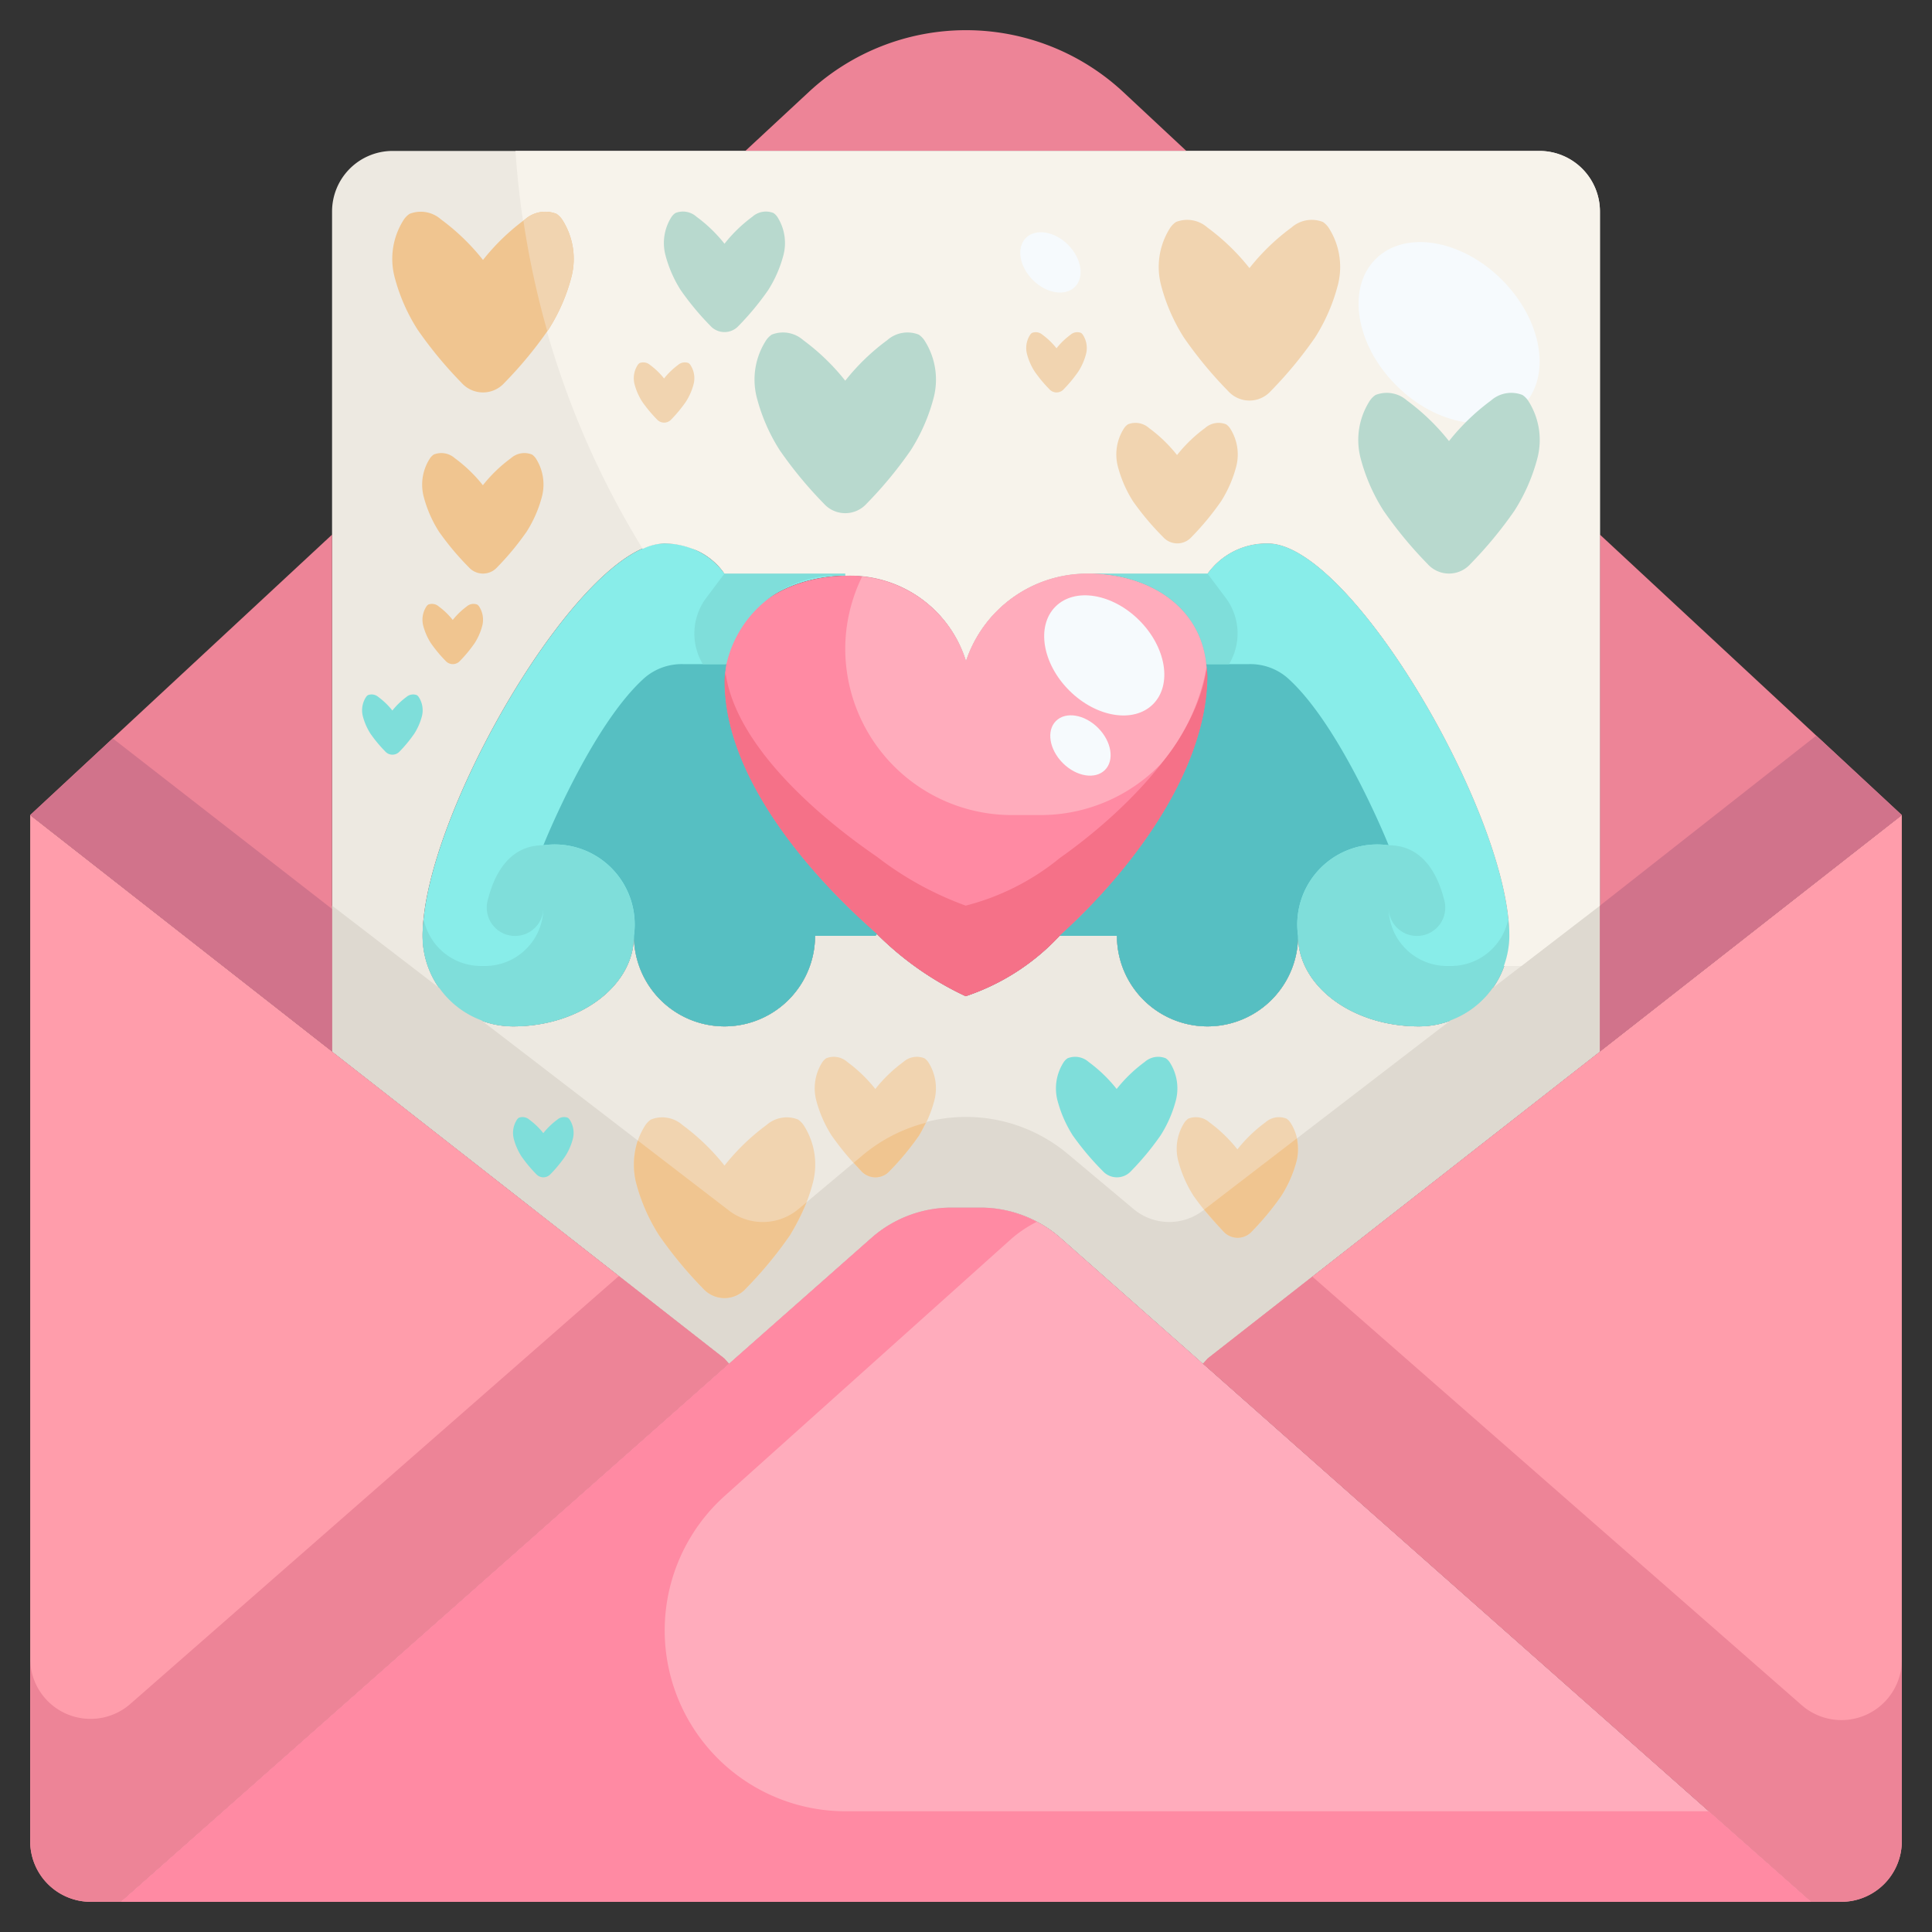 <!-- icon666.com - MILLIONS OF FREE VECTOR ICONS --><svg viewBox="0 0 64 64" xmlns="http://www.w3.org/2000/svg"><rect x="0" y="0" width="64" height="64" fill="#333333" stroke="none"/><g id="_07-letter" data-name="07-letter"><path d="m24 19h4v.07c-1.99.03-3.98 1.19-4 3.47-.02 3.16 2.76 6.4 5.05 8.4l-.05.06h-2a3 3 0 0 1 -6 0c0 1.66-1.79 3-4 3a3 3 0 0 1 -3-3c0-4 5.24-13 8-13a2.415 2.415 0 0 1 2 1z" fill="#88ede9"></path><path d="m43 31a3 3 0 0 1 -6 0h-1.9c2.28-2.05 4.88-5.39 4.9-8.6.02-2.27-1.94-3.4-3.92-3.4h3.92a2.415 2.415 0 0 1 2-1c2.76 0 8 9 8 13a3 3 0 0 1 -3 3c-2.21 0-4-1.34-4-3z" fill="#88ede9"></path><path d="m51 5h-38a2.006 2.006 0 0 0 -2 2v27.83l13 10.17.15.17 4.72-4.17a4.021 4.021 0 0 1 2.65-1h.96a4.021 4.021 0 0 1 2.65 1l4.72 4.17.15-.17 13-10.17v-27.83a2.006 2.006 0 0 0 -2-2zm-4 29c-2.21 0-4-1.34-4-3a3 3 0 0 1 -6 0h-1.9a7.494 7.494 0 0 1 -3.11 2 10.345 10.345 0 0 1 -2.94-2.06l-.05.06h-2a3 3 0 0 1 -6 0c0 1.66-1.79 3-4 3a3 3 0 0 1 -3-3c0-4 5.24-13 8-13a2.415 2.415 0 0 1 2 1h4v.07h.03a4.016 4.016 0 0 1 3.97 2.82 4.231 4.231 0 0 1 4-2.89h4a2.415 2.415 0 0 1 2-1c2.76 0 8 9 8 13a3 3 0 0 1 -3 3z" fill="#ede9e1"></path><path d="m11 31v3.83l-10-7.83 10-9.29z" fill="#ed8497"></path><path d="m39.3 5h-14.61l2.11-1.96a7.647 7.647 0 0 1 10.4 0z" fill="#ed8497"></path><path d="m63 27-10 7.83v-3.83-13.29z" fill="#ed8497"></path><path d="m60 63h-56l20.15-17.83 4.72-4.17a4.021 4.021 0 0 1 2.65-1h.96a4.021 4.021 0 0 1 2.65 1l4.72 4.17z" fill="#ffacbc"></path><path d="m11 34.83 13 10.17.15.17-20.15 17.83h-1a2.006 2.006 0 0 1 -2-2v-34z" fill="#ff9dab"></path><path d="m53 34.83 10-7.83v34a2.006 2.006 0 0 1 -2 2h-1l-20.15-17.83.15-.17z" fill="#ff9dab"></path><path d="m20.505 42.266-16.205 14.194a2 2 0 0 1 -3.3-1.552v6.092a2.006 2.006 0 0 0 2 2h1l20.15-17.83-.15-.17z" fill="#ed8497"></path><path d="m59.7 56.5-16.231-14.214-3.469 2.714-.15.17 20.15 17.83h1a2.006 2.006 0 0 0 2-2v-6.048a2 2 0 0 1 -3.3 1.548z" fill="#ed8497"></path><path d="m28.091 60a5.99 5.99 0 0 1 -4.091-10.44l9.5-8.52a4.029 4.029 0 0 1 .844-.565 4 4 0 0 0 -1.864-.475h-.96a4.021 4.021 0 0 0 -2.65 1l-4.72 4.17-20.15 17.83h56l-3.39-3z" fill="#ff8aa3"></path><path d="m35.1 31a7.494 7.494 0 0 1 -3.11 2 10.345 10.345 0 0 1 -2.94-2.06c-2.29-2-5.07-5.24-5.05-8.4.02-2.28 2.01-3.44 4-3.47h.03a4.016 4.016 0 0 1 3.97 2.82 4.231 4.231 0 0 1 4-2.89h.08c1.98 0 3.94 1.13 3.92 3.4-.02 3.21-2.62 6.55-4.9 8.6z" fill="#ff8aa3"></path><path d="m35.1 28.429a8.058 8.058 0 0 1 -3.11 1.571 10.872 10.872 0 0 1 -2.94-1.619c-2.14-1.468-4.707-3.788-5.018-6.112-.007.092-.031.175-.032.271-.02 3.16 2.76 6.4 5.05 8.4a10.345 10.345 0 0 0 2.94 2.06 7.494 7.494 0 0 0 3.11-2c2.28-2.05 4.88-5.39 4.9-8.6 0-.106-.023-.2-.03-.3-.287 2.389-2.72 4.81-4.87 6.329z" fill="#f57188"></path><path d="m36.08 19h-.08a4.231 4.231 0 0 0 -4 2.89 4.017 4.017 0 0 0 -3.441-2.79 5.451 5.451 0 0 0 -.559 2.4 5.519 5.519 0 0 0 5.538 5.5h.924a5.539 5.539 0 0 0 3.968-1.667 6.817 6.817 0 0 0 1.526-3.169c0-.026.009-.052.012-.079-.162-2.051-2.006-3.085-3.888-3.085z" fill="#ffacbc"></path><ellipse cx="35.795" cy="24.679" fill="#f6fafd" rx=".825" ry="1.148" transform="matrix(.707 -.707 .707 .707 -6.964 32.554)"></ellipse><ellipse cx="36.582" cy="21.695" fill="#f6fafd" rx="1.642" ry="2.286" transform="matrix(.707 -.707 .707 .707 -4.622 32.236)"></ellipse><path d="m24 22.54a3.438 3.438 0 0 1 .065-.54h-1.441a1.884 1.884 0 0 0 -1.256.441c-1.768 1.559-3.368 5.559-3.368 5.559a2.652 2.652 0 0 1 3 3 3 3 0 0 0 6 0h2l.05-.06c-2.29-2-5.07-5.24-5.05-8.4z" fill="#56bfc2"></path><path d="m46 28s-1.6-4-3.368-5.559a1.884 1.884 0 0 0 -1.256-.441h-1.417a3.4 3.4 0 0 1 .041.4c-.02 3.21-2.62 6.55-4.9 8.6h1.9a3 3 0 0 0 6 0 2.652 2.652 0 0 1 3-3z" fill="#56bfc2"></path><g fill="#7fdeda"><path d="m28 19.07v-.07h-4l-.6.8a1.97 1.97 0 0 0 -.118 2.2h.783a3.769 3.769 0 0 1 3.935-2.93z"></path><path d="m40.6 19.8-.6-.8h-3.92c1.856 0 3.673 1.006 3.879 3h.755a1.968 1.968 0 0 0 -.114-2.2z"></path><path d="m16.148 29.856a.938.938 0 1 0 1.852.207 1.937 1.937 0 0 1 -1.937 1.937h-.126a1.938 1.938 0 0 1 -1.9-1.544c-.018.186-.04.375-.04.544a3 3 0 0 0 3 3c2.21 0 4-1.34 4-3a2.652 2.652 0 0 0 -3-3c-1.156 0-1.644 1.008-1.849 1.856z"></path><path d="m48.063 32h-.126a1.937 1.937 0 0 1 -1.937-1.937.938.938 0 1 0 1.852-.207c-.205-.848-.693-1.856-1.852-1.856a2.652 2.652 0 0 0 -3 3c0 1.66 1.79 3 4 3a3 3 0 0 0 3-3c0-.169-.022-.358-.04-.544a1.938 1.938 0 0 1 -1.897 1.544z"></path></g><path d="m48.053 33.8-8.192 6.293a1.84 1.84 0 0 1 -2.321-.051l-2.14-1.793a5.252 5.252 0 0 0 -6.8 0l-2.14 1.794a1.84 1.84 0 0 1 -2.321.051l-8.192-6.294a2.99 2.99 0 0 1 -1.393-1.07l-3.554-2.73v4.83l13 10.17.15.17 4.72-4.17a4.021 4.021 0 0 1 2.65-1h.96a4.021 4.021 0 0 1 2.65 1l4.72 4.17.15-.17 13-10.17v-4.83l-3.554 2.731a2.99 2.99 0 0 1 -1.393 1.069z" fill="#ded9d0"></path><path d="m1 27 10 7.83v-3.83-.889l-7.266-5.651z" fill="#d1738b"></path><path d="m53 30v1 3.83l10-7.83-2.833-2.632z" fill="#d1738b"></path><path d="m22 18a2.685 2.685 0 0 1 .9.166 2.013 2.013 0 0 1 1.1.834h4v.07h.03a4.016 4.016 0 0 1 3.97 2.82 4.231 4.231 0 0 1 4-2.89h4a2.415 2.415 0 0 1 2-1c2.76 0 8 9 8 13a2.986 2.986 0 0 1 -.183 1h.58l2.603-2v-23a2.006 2.006 0 0 0 -2-2h-33.924a28.826 28.826 0 0 0 4.216 13.183 1.858 1.858 0 0 1 .708-.183z" fill="#f7f3eb"></path><ellipse cx="48" cy="11" fill="#f6fafd" rx="2.475" ry="3.445" transform="matrix(.707 -.707 .707 .707 6.29 37.177)"></ellipse><ellipse cx="34.795" cy="8.679" fill="#f6fafd" rx=".825" ry="1.148" transform="matrix(.707 -.707 .707 .707 4.061 27.156)"></ellipse><path d="m15.29 12.682a.952.952 0 0 0 1.42 0 13.506 13.506 0 0 0 1.46-1.767 6.091 6.091 0 0 0 .767-1.771 2.4 2.4 0 0 0 -.293-1.836.7.7 0 0 0 -.209-.223 1.012 1.012 0 0 0 -1.045.184 7.28 7.28 0 0 0 -1.39 1.342 7.28 7.28 0 0 0 -1.39-1.342 1.012 1.012 0 0 0 -1.045-.184.7.7 0 0 0 -.209.223 2.4 2.4 0 0 0 -.293 1.836 6.091 6.091 0 0 0 .767 1.771 13.506 13.506 0 0 0 1.46 1.767z" fill="#f0c590"></path><path d="m40.68 12.951a.952.952 0 0 0 1.42 0 13.591 13.591 0 0 0 1.46-1.766 6.082 6.082 0 0 0 .766-1.772 2.4 2.4 0 0 0 -.292-1.836.726.726 0 0 0 -.209-.223 1.013 1.013 0 0 0 -1.045.185 7.218 7.218 0 0 0 -1.39 1.342 7.247 7.247 0 0 0 -1.39-1.342 1.013 1.013 0 0 0 -1.045-.185.718.718 0 0 0 -.21.223 2.4 2.4 0 0 0 -.292 1.836 6.085 6.085 0 0 0 .767 1.772 13.508 13.508 0 0 0 1.46 1.766z" fill="#f1d4b0"></path><path d="m38.527 17.788a.633.633 0 0 0 .946 0 9.1 9.1 0 0 0 .974-1.178 4.085 4.085 0 0 0 .511-1.181 1.6 1.6 0 0 0 -.2-1.224.48.48 0 0 0 -.14-.148.673.673 0 0 0 -.7.123 4.816 4.816 0 0 0 -.927.894 4.816 4.816 0 0 0 -.927-.894.673.673 0 0 0 -.7-.123.48.48 0 0 0 -.14.148 1.6 1.6 0 0 0 -.2 1.224 4.085 4.085 0 0 0 .511 1.181 9.1 9.1 0 0 0 .992 1.178z" fill="#f1d4b0"></path><path d="m34.763 12.894a.318.318 0 0 0 .474 0 4.487 4.487 0 0 0 .486-.589 2.007 2.007 0 0 0 .256-.59.8.8 0 0 0 -.1-.612.235.235 0 0 0 -.069-.075.34.34 0 0 0 -.349.062 2.423 2.423 0 0 0 -.463.447 2.423 2.423 0 0 0 -.463-.447.34.34 0 0 0 -.349-.062.235.235 0 0 0 -.069.075.8.8 0 0 0 -.1.612 2.007 2.007 0 0 0 .256.59 4.487 4.487 0 0 0 .49.589z" fill="#f1d4b0"></path><path d="m21.763 13.894a.318.318 0 0 0 .474 0 4.487 4.487 0 0 0 .486-.589 2.007 2.007 0 0 0 .256-.59.8.8 0 0 0 -.1-.612.235.235 0 0 0 -.069-.075.34.34 0 0 0 -.349.062 2.423 2.423 0 0 0 -.463.447 2.423 2.423 0 0 0 -.463-.447.34.34 0 0 0 -.349-.062.235.235 0 0 0 -.069.075.8.8 0 0 0 -.1.612 2.007 2.007 0 0 0 .256.59 4.487 4.487 0 0 0 .49.589z" fill="#f1d4b0"></path><path d="m17.763 38.894a.318.318 0 0 0 .474 0 4.487 4.487 0 0 0 .486-.589 2.007 2.007 0 0 0 .256-.59.8.8 0 0 0 -.1-.612.235.235 0 0 0 -.069-.075.34.34 0 0 0 -.349.062 2.423 2.423 0 0 0 -.463.447 2.423 2.423 0 0 0 -.463-.447.34.34 0 0 0 -.349-.062.235.235 0 0 0 -.069.075.8.8 0 0 0 -.1.612 2.007 2.007 0 0 0 .256.59 4.487 4.487 0 0 0 .49.589z" fill="#7fdeda"></path><path d="m12.763 24.894a.318.318 0 0 0 .474 0 4.487 4.487 0 0 0 .486-.589 2.007 2.007 0 0 0 .256-.59.8.8 0 0 0 -.1-.612.235.235 0 0 0 -.069-.075.34.34 0 0 0 -.349.062 2.423 2.423 0 0 0 -.463.447 2.423 2.423 0 0 0 -.463-.447.34.34 0 0 0 -.349-.062.235.235 0 0 0 -.069.075.8.8 0 0 0 -.1.612 2.007 2.007 0 0 0 .256.59 4.487 4.487 0 0 0 .49.589z" fill="#7fdeda"></path><path d="m14.763 21.894a.318.318 0 0 0 .474 0 4.487 4.487 0 0 0 .486-.589 2.007 2.007 0 0 0 .256-.59.8.8 0 0 0 -.1-.612.235.235 0 0 0 -.069-.075.34.34 0 0 0 -.349.062 2.423 2.423 0 0 0 -.463.447 2.423 2.423 0 0 0 -.463-.447.34.34 0 0 0 -.349-.062.235.235 0 0 0 -.069.075.8.8 0 0 0 -.1.612 2.007 2.007 0 0 0 .256.59 4.487 4.487 0 0 0 .49.589z" fill="#f0c590"></path><path d="m40.527 40.788a.633.633 0 0 0 .946 0 9.1 9.1 0 0 0 .974-1.178 4.085 4.085 0 0 0 .511-1.181 1.6 1.6 0 0 0 -.2-1.224.48.48 0 0 0 -.14-.148.673.673 0 0 0 -.7.123 4.816 4.816 0 0 0 -.927.894 4.816 4.816 0 0 0 -.927-.894.673.673 0 0 0 -.7-.123.48.48 0 0 0 -.14.148 1.6 1.6 0 0 0 -.2 1.224 4.085 4.085 0 0 0 .511 1.181 9.1 9.1 0 0 0 .992 1.178z" fill="#f1d4b0"></path><path d="m28.527 38.788a.633.633 0 0 0 .946 0 9.1 9.1 0 0 0 .974-1.178 4.085 4.085 0 0 0 .511-1.181 1.6 1.6 0 0 0 -.195-1.224.48.48 0 0 0 -.14-.148.673.673 0 0 0 -.7.123 4.816 4.816 0 0 0 -.927.894 4.816 4.816 0 0 0 -.927-.894.673.673 0 0 0 -.7-.123.48.48 0 0 0 -.14.148 1.6 1.6 0 0 0 -.195 1.224 4.085 4.085 0 0 0 .511 1.181 9.1 9.1 0 0 0 .982 1.178z" fill="#f1d4b0"></path><path d="m15.527 18.788a.633.633 0 0 0 .946 0 9.1 9.1 0 0 0 .974-1.178 4.085 4.085 0 0 0 .511-1.181 1.6 1.6 0 0 0 -.195-1.224.48.48 0 0 0 -.14-.148.673.673 0 0 0 -.7.123 4.816 4.816 0 0 0 -.927.894 4.816 4.816 0 0 0 -.927-.894.673.673 0 0 0 -.7-.123.48.48 0 0 0 -.14.148 1.6 1.6 0 0 0 -.2 1.224 4.085 4.085 0 0 0 .511 1.181 9.1 9.1 0 0 0 .987 1.178z" fill="#f0c590"></path><path d="m23.527 10.788a.633.633 0 0 0 .946 0 9.1 9.1 0 0 0 .974-1.178 4.085 4.085 0 0 0 .511-1.181 1.6 1.6 0 0 0 -.195-1.224.48.48 0 0 0 -.14-.148.673.673 0 0 0 -.7.123 4.816 4.816 0 0 0 -.923.894 4.816 4.816 0 0 0 -.927-.894.673.673 0 0 0 -.7-.123.48.48 0 0 0 -.14.148 1.6 1.6 0 0 0 -.195 1.224 4.085 4.085 0 0 0 .511 1.181 9.1 9.1 0 0 0 .978 1.178z" fill="#b8d9ce"></path><path d="m36.527 38.788a.633.633 0 0 0 .946 0 9.1 9.1 0 0 0 .974-1.178 4.085 4.085 0 0 0 .511-1.181 1.6 1.6 0 0 0 -.2-1.224.48.48 0 0 0 -.14-.148.673.673 0 0 0 -.7.123 4.816 4.816 0 0 0 -.927.894 4.816 4.816 0 0 0 -.927-.894.673.673 0 0 0 -.7-.123.48.48 0 0 0 -.14.148 1.6 1.6 0 0 0 -.2 1.224 4.085 4.085 0 0 0 .511 1.181 9.1 9.1 0 0 0 .992 1.178z" fill="#7fdeda"></path><path d="m27.29 16.682a.952.952 0 0 0 1.42 0 13.506 13.506 0 0 0 1.46-1.767 6.091 6.091 0 0 0 .767-1.771 2.4 2.4 0 0 0 -.293-1.836.7.7 0 0 0 -.209-.223 1.012 1.012 0 0 0 -1.045.184 7.28 7.28 0 0 0 -1.39 1.342 7.28 7.28 0 0 0 -1.39-1.342 1.012 1.012 0 0 0 -1.045-.184.7.7 0 0 0 -.209.223 2.4 2.4 0 0 0 -.293 1.836 6.091 6.091 0 0 0 .767 1.771 13.506 13.506 0 0 0 1.46 1.767z" fill="#b8d9ce"></path><path d="m23.29 42.682a.952.952 0 0 0 1.42 0 13.506 13.506 0 0 0 1.46-1.767 6.091 6.091 0 0 0 .767-1.771 2.4 2.4 0 0 0 -.293-1.836.7.7 0 0 0 -.209-.223 1.012 1.012 0 0 0 -1.045.184 7.28 7.28 0 0 0 -1.39 1.342 7.28 7.28 0 0 0 -1.39-1.342 1.012 1.012 0 0 0 -1.045-.184.7.7 0 0 0 -.209.223 2.4 2.4 0 0 0 -.293 1.836 6.091 6.091 0 0 0 .767 1.771 13.506 13.506 0 0 0 1.46 1.767z" fill="#f1d4b0"></path><path d="m47.29 18.682a.952.952 0 0 0 1.42 0 13.506 13.506 0 0 0 1.46-1.767 6.091 6.091 0 0 0 .767-1.771 2.4 2.4 0 0 0 -.293-1.836.7.7 0 0 0 -.209-.223 1.012 1.012 0 0 0 -1.045.184 7.28 7.28 0 0 0 -1.39 1.342 7.28 7.28 0 0 0 -1.39-1.342 1.012 1.012 0 0 0 -1.045-.184.7.7 0 0 0 -.209.223 2.4 2.4 0 0 0 -.293 1.836 6.091 6.091 0 0 0 .767 1.771 13.506 13.506 0 0 0 1.46 1.767z" fill="#b8d9ce"></path><path d="m18.937 9.144a2.4 2.4 0 0 0 -.293-1.836.7.7 0 0 0 -.209-.223 1.012 1.012 0 0 0 -1.045.184l-.052.039a28.821 28.821 0 0 0 .792 3.665c.011-.017.03-.041.04-.058a6.091 6.091 0 0 0 .767-1.771z" fill="#f1d4b0"></path><path d="m41.473 40.788a9.1 9.1 0 0 0 .974-1.178 4.085 4.085 0 0 0 .511-1.181 1.8 1.8 0 0 0 0-.717l-3.069 2.357c.186.225.408.474.634.719a.633.633 0 0 0 .95 0z" fill="#f0c590"></path><path d="m29.473 38.788a9.1 9.1 0 0 0 .974-1.178c.079-.136.149-.276.22-.416a5.334 5.334 0 0 0 -2.067 1.055l-.319.268c.081.09.163.181.246.271a.633.633 0 0 0 .946 0z" fill="#f0c590"></path><path d="m21.063 39.144a6.091 6.091 0 0 0 .767 1.771 13.506 13.506 0 0 0 1.46 1.767.952.952 0 0 0 1.42 0 13.506 13.506 0 0 0 1.46-1.767 8.4 8.4 0 0 0 .548-1.088l-.258.216a1.84 1.84 0 0 1 -2.321.051l-3.011-2.313a2.575 2.575 0 0 0 -.065 1.363z" fill="#f0c590"></path></g></svg>